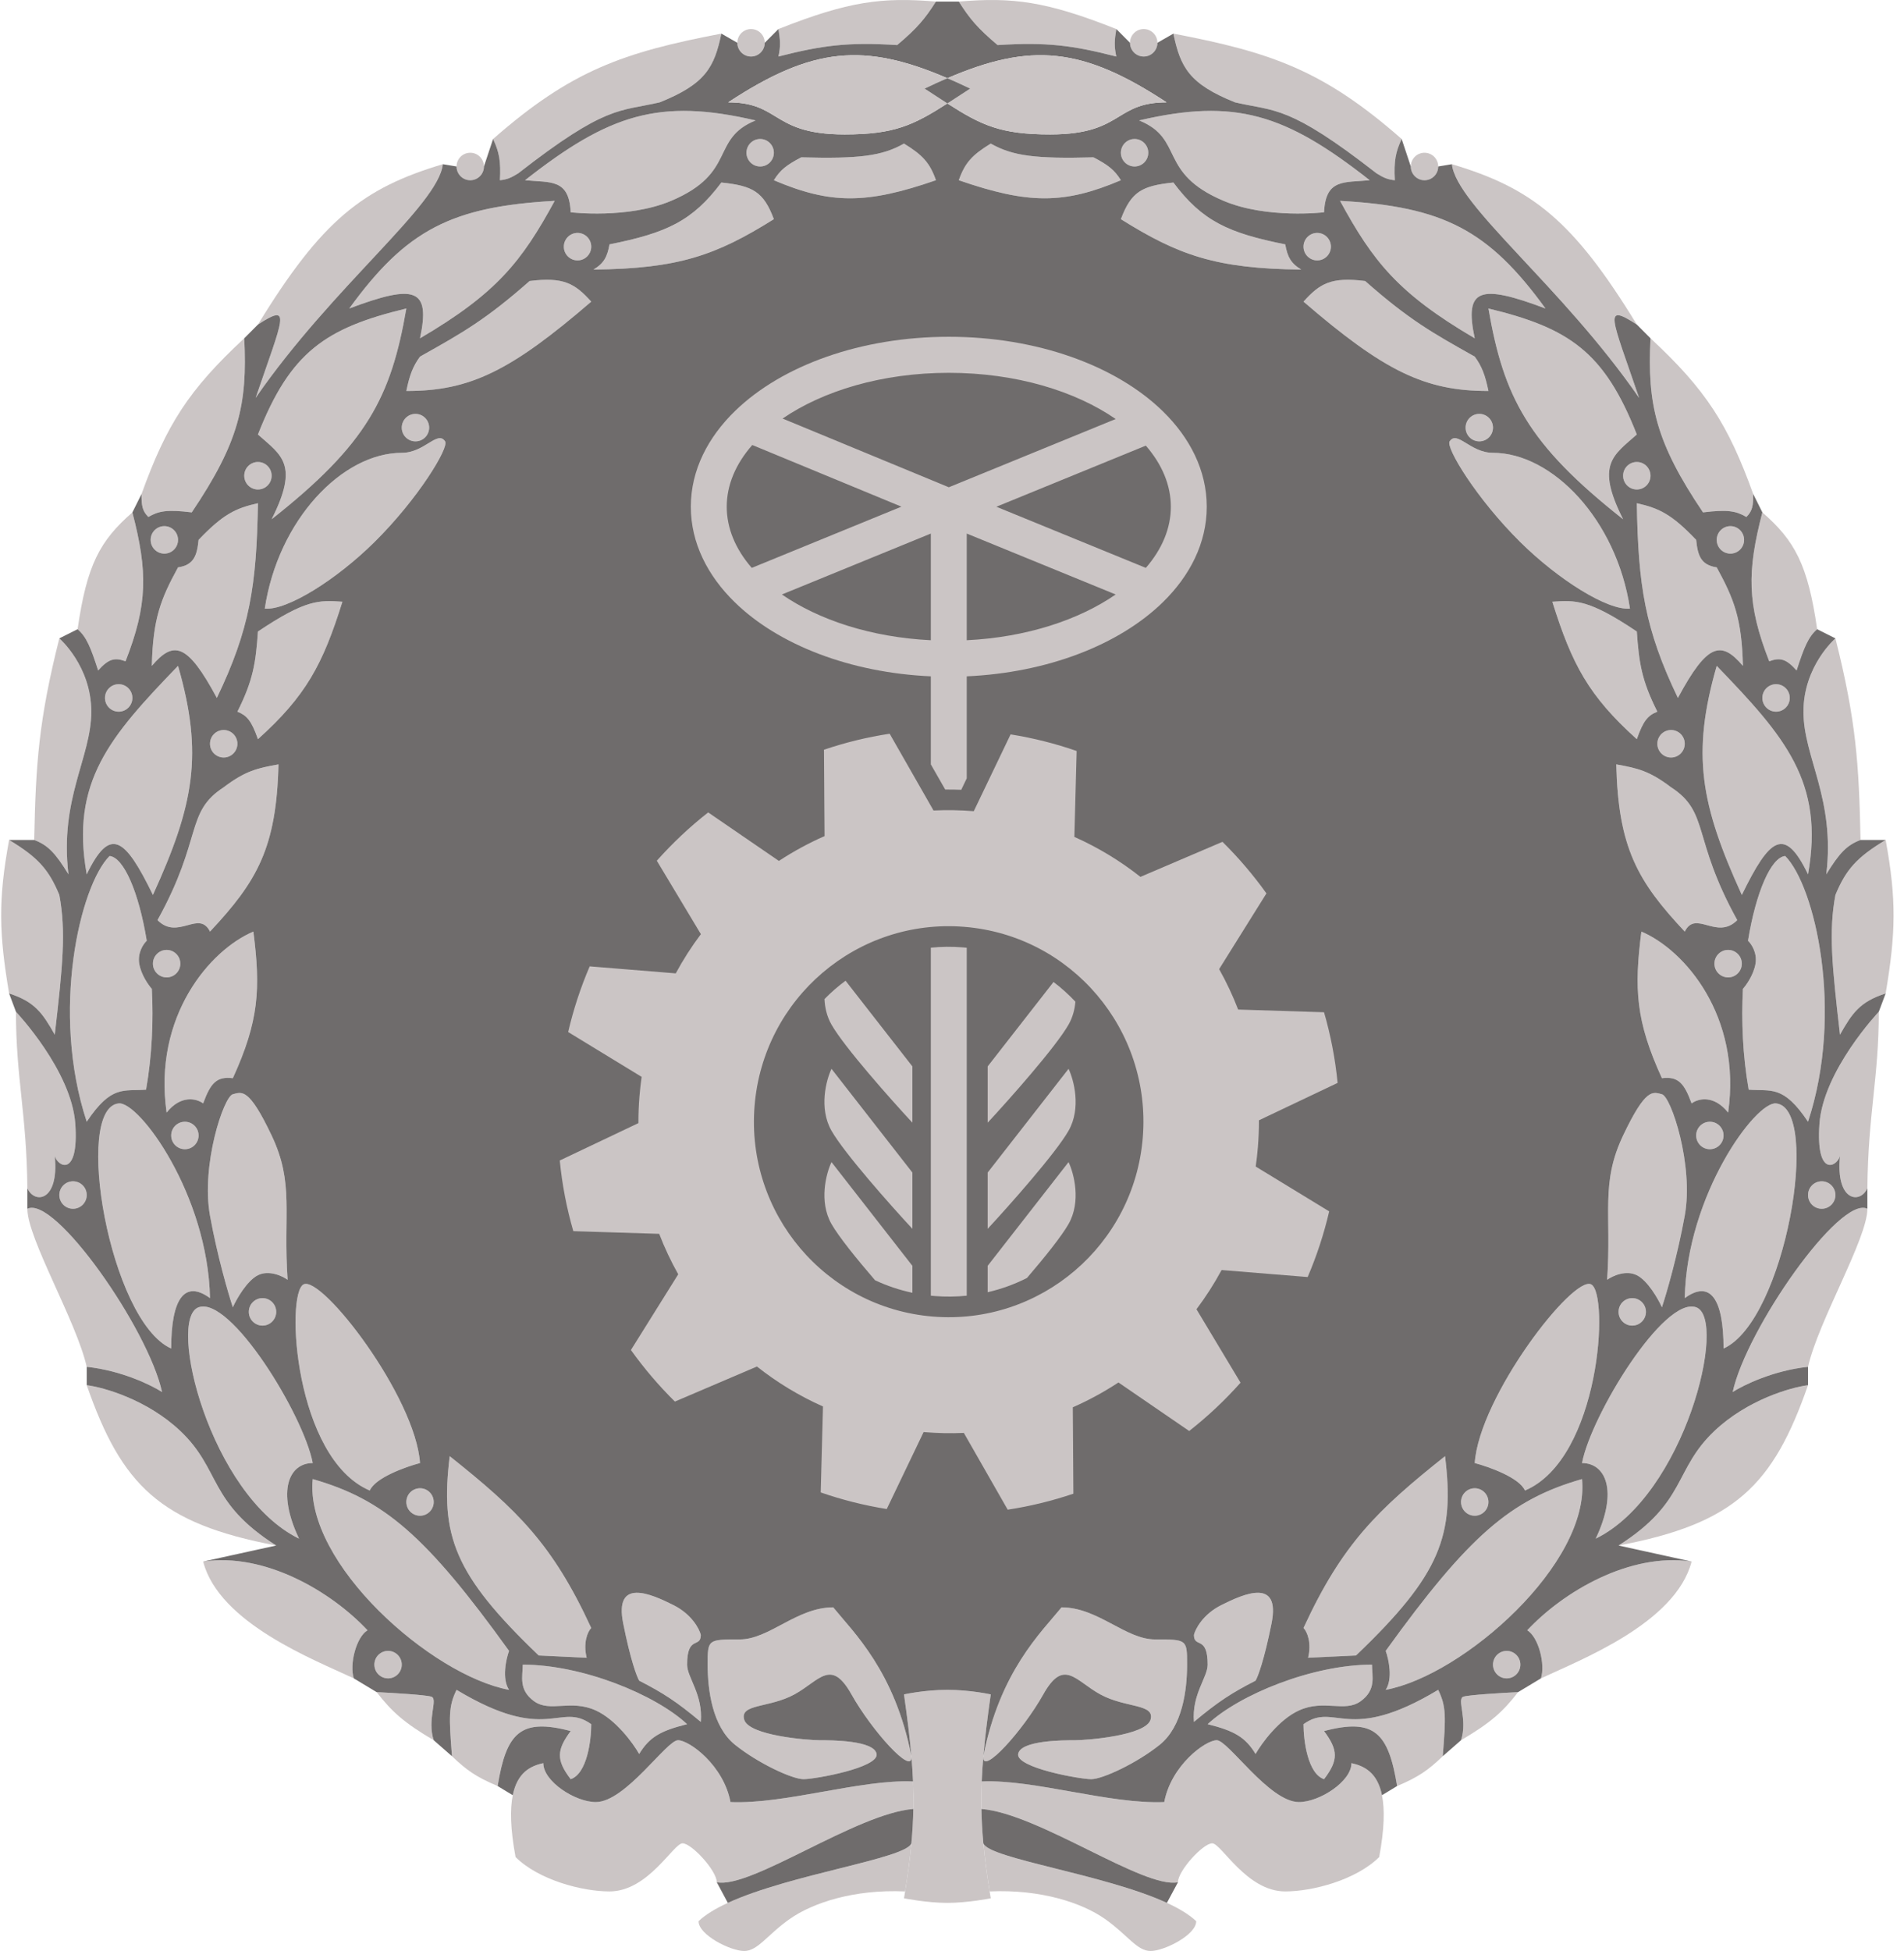 <svg width="164" height="168" viewBox="0 0 164 168" fill="none" xmlns="http://www.w3.org/2000/svg">
<path d="M77.962 162.871C73.539 162.674 69.999 163.858 68.033 165.238C66.067 166.619 65.28 168 64.1 168C62.92 168 60.168 166.619 60.168 165.436C60.772 164.861 61.648 164.338 62.692 163.858C68.101 161.374 78.049 160.051 78.502 158.729C78.384 160.007 78.205 161.36 77.962 162.871Z" fill="#CBC5C5"/>
<path d="M78.502 151.228C78.503 151.242 78.504 151.255 78.506 151.269C78.623 152.937 75.098 149.038 73.342 145.907C71.572 142.751 70.589 144.724 68.426 145.907C66.263 147.091 63.707 146.696 64.1 148.077C64.493 149.458 69.606 149.852 70.589 149.852C71.572 149.852 75.308 149.852 75.505 151.036C75.702 152.219 70.196 153.206 69.213 153.206C68.23 153.206 65.28 151.825 63.314 150.247C61.347 148.669 60.954 145.513 60.954 143.343C60.954 141.173 60.954 141.173 63.707 141.173C66.263 141.173 68.623 138.411 71.769 138.411C73.539 140.581 77.078 143.935 78.502 151.228Z" fill="#CBC5C5"/>
<path d="M59.184 143.343C59.184 140.778 60.364 141.962 60.364 140.778C60.233 140.252 59.578 139.003 58.005 138.214C56.038 137.228 52.892 135.847 53.679 139.792C54.308 142.948 54.858 144.395 55.055 144.724C57.102 145.773 58.261 146.515 60.364 148.274C60.561 145.907 59.184 144.447 59.184 143.343Z" fill="#CBC5C5"/>
<path d="M59.184 148.471C56.432 145.907 50.139 143.343 45.027 143.343C45.027 144.329 44.634 145.513 46.01 146.499C47.386 147.485 49.156 146.302 51.319 147.288C53.05 148.077 54.531 150.115 55.055 151.036C55.932 149.599 56.864 149.046 59.184 148.471Z" fill="#CBC5C5"/>
<path d="M49.156 153.206C50.572 152.732 50.926 149.852 50.926 148.471C48.173 146.499 47.19 150.247 39.325 145.513C38.631 146.941 38.663 147.809 38.931 151.228C40.19 152.43 41.008 153.014 42.864 153.797C43.61 149.23 44.81 147.912 49.156 149.063C47.937 150.705 47.903 151.564 49.156 153.206Z" fill="#CBC5C5"/>
<path d="M61.741 162.082C61.741 161.096 59.578 158.729 58.791 158.729C58.005 158.729 55.842 162.871 52.499 162.871C50.135 162.871 46.395 161.885 44.407 159.912C43.952 157.465 43.927 155.77 44.167 154.587C44.565 152.624 45.692 152.071 46.797 151.825C46.797 153.403 49.549 155.178 51.319 155.178C53.875 155.178 57.415 149.852 58.398 149.852C59.381 149.852 62.331 152.022 62.92 155.178C67.64 155.376 74.129 153.206 78.643 153.403C78.675 154.203 78.685 154.985 78.67 155.77C73.735 156.165 64.69 162.674 61.741 162.082Z" fill="#CBC5C5"/>
<path d="M50.533 142.751C50.218 141.489 50.598 140.515 50.926 140.187C47.585 132.94 44.56 130.03 38.735 125.392C37.901 132.222 39.082 135.552 46.403 142.554L50.533 142.751Z" fill="#CBC5C5"/>
<path d="M32.246 143.343C32.246 143.996 32.774 144.526 33.425 144.526C34.077 144.526 34.605 143.996 34.605 143.343C34.605 142.689 34.077 142.159 33.425 142.159C32.774 142.159 32.246 142.689 32.246 143.343Z" fill="#CBC5C5"/>
<path d="M34.999 129.337C34.999 129.991 35.527 130.521 36.178 130.521C36.83 130.521 37.358 129.991 37.358 129.337C37.358 128.684 36.83 128.154 36.178 128.154C35.527 128.154 34.999 128.684 34.999 129.337Z" fill="#CBC5C5"/>
<path d="M21.431 112.965C21.431 113.619 21.959 114.149 22.611 114.149C23.262 114.149 23.791 113.619 23.791 112.965C23.791 112.311 23.262 111.782 22.611 111.782C21.959 111.782 21.431 112.311 21.431 112.965Z" fill="#CBC5C5"/>
<path d="M5.11 102.905C5.11 103.559 5.639 104.088 6.29 104.088C6.942 104.088 7.47 103.559 7.47 102.905C7.47 102.251 6.942 101.721 6.29 101.721C5.639 101.721 5.11 102.251 5.11 102.905Z" fill="#CBC5C5"/>
<path d="M14.745 97.776C14.745 98.43 15.274 98.96 15.925 98.96C16.577 98.96 17.105 98.43 17.105 97.776C17.105 97.123 16.577 96.593 15.925 96.593C15.274 96.593 14.745 97.123 14.745 97.776Z" fill="#CBC5C5"/>
<path d="M13.172 82.982C13.172 83.635 13.701 84.165 14.352 84.165C15.004 84.165 15.532 83.635 15.532 82.982C15.532 82.328 15.004 81.798 14.352 81.798C13.701 81.798 13.172 82.328 13.172 82.982Z" fill="#CBC5C5"/>
<path d="M9.043 60.1C9.043 60.754 9.571 61.283 10.223 61.283C10.874 61.283 11.403 60.754 11.403 60.1C11.403 59.446 10.874 58.916 10.223 58.916C9.571 58.916 9.043 59.446 9.043 60.1Z" fill="#CBC5C5"/>
<path d="M18.088 64.045C18.088 64.699 18.616 65.229 19.268 65.229C19.919 65.229 20.448 64.699 20.448 64.045C20.448 63.391 19.919 62.862 19.268 62.862C18.616 62.862 18.088 63.391 18.088 64.045Z" fill="#CBC5C5"/>
<path d="M12.976 46.489C12.976 47.143 13.504 47.673 14.155 47.673C14.807 47.673 15.335 47.143 15.335 46.489C15.335 45.836 14.807 45.306 14.155 45.306C13.504 45.306 12.976 45.836 12.976 46.489Z" fill="#CBC5C5"/>
<path d="M21.038 40.966C21.038 41.62 21.566 42.15 22.218 42.15C22.869 42.15 23.397 41.62 23.397 40.966C23.397 40.312 22.869 39.782 22.218 39.782C21.566 39.782 21.038 40.312 21.038 40.966Z" fill="#CBC5C5"/>
<path d="M34.605 36.824C34.605 37.477 35.133 38.007 35.785 38.007C36.437 38.007 36.965 37.477 36.965 36.824C36.965 36.17 36.437 35.64 35.785 35.64C35.133 35.64 34.605 36.17 34.605 36.824Z" fill="#CBC5C5"/>
<path d="M48.566 21.24C48.566 21.894 49.094 22.424 49.746 22.424C50.398 22.424 50.926 21.894 50.926 21.24C50.926 20.587 50.398 20.057 49.746 20.057C49.094 20.057 48.566 20.587 48.566 21.24Z" fill="#CBC5C5"/>
<path d="M39.325 14.336C39.325 14.99 39.853 15.52 40.504 15.52C41.156 15.52 41.684 14.99 41.684 14.336C41.684 13.682 41.156 13.153 40.504 13.153C39.853 13.153 39.325 13.682 39.325 14.336Z" fill="#CBC5C5"/>
<path d="M64.297 13.153C64.297 13.806 64.825 14.336 65.477 14.336C66.128 14.336 66.656 13.806 66.656 13.153C66.656 12.499 66.128 11.969 65.477 11.969C64.825 11.969 64.297 12.499 64.297 13.153Z" fill="#CBC5C5"/>
<path d="M63.51 3.684C63.51 4.338 64.039 4.868 64.69 4.868C65.342 4.868 65.87 4.338 65.87 3.684C65.87 3.031 65.342 2.501 64.69 2.501C64.039 2.501 63.51 3.031 63.51 3.684Z" fill="#CBC5C5"/>
<path d="M43.847 142.159C43.585 142.883 43.218 144.566 43.847 145.513C37.158 144.273 26.221 134.609 26.937 127.365C33.041 129.111 36.68 132.207 43.847 142.159Z" fill="#CBC5C5"/>
<path d="M36.178 125.984C35.785 120.264 27.723 109.809 26.15 110.598C24.577 111.387 25.364 125.59 31.852 128.351C32.324 127.247 34.933 126.313 36.178 125.984Z" fill="#CBC5C5"/>
<path d="M31.656 140.384C28.51 137.031 22.807 133.677 17.498 134.466C18.875 139.792 27.133 142.948 30.476 144.526C30.083 143.343 30.673 140.976 31.656 140.384Z" fill="#CBC5C5"/>
<path d="M37.358 149.852C36.768 148.077 37.751 146.302 37.161 146.104C36.69 145.947 33.819 145.776 32.442 145.71C33.78 147.434 34.823 148.353 37.358 149.852Z" fill="#CBC5C5"/>
<path d="M26.937 125.984C26.15 121.842 19.858 111.584 17.105 112.571C14.352 113.557 18.088 128.746 25.757 132.494C23.791 128.351 24.921 125.984 26.937 125.984Z" fill="#CBC5C5"/>
<path d="M24.774 110.203C24.38 104.483 25.364 101.919 23.397 97.776C21.431 93.634 20.841 94.028 20.055 94.226C19.268 94.423 17.302 100.341 18.088 104.68C18.717 108.152 19.661 111.387 20.055 112.571C20.382 111.847 21.274 110.282 22.218 109.809C23.161 109.336 24.315 109.875 24.774 110.203Z" fill="#CBC5C5"/>
<path d="M18.088 111.782C17.912 102.905 11.993 94.837 10.223 95.015C6.29 95.409 9.436 113.754 14.745 116.121C14.745 111.782 15.925 110.203 18.088 111.782Z" fill="#CBC5C5"/>
<path d="M23.791 133.085C17.892 129.337 19.071 126.576 15.532 123.222C12.7 120.54 8.978 119.475 7.47 119.277C10.475 127.891 13.764 131.19 23.791 133.085Z" fill="#CBC5C5"/>
<path d="M13.959 119.869C12.779 114.442 4.717 102.905 2.358 104.088C2.358 106.653 6.579 113.754 7.47 117.699C10.459 118.015 13.041 119.277 13.959 119.869Z" fill="#CBC5C5"/>
<path d="M21.824 80.22C18.088 81.798 13.172 87.519 14.352 95.804C15.611 94.226 16.974 94.62 17.498 95.015C18.141 93.26 18.656 92.672 20.055 92.845C22.318 87.896 22.451 85.135 21.824 80.22Z" fill="#CBC5C5"/>
<path d="M9.436 73.711C6.88 76.275 4.347 87.129 7.47 96.593C9.614 93.39 10.65 93.985 12.582 93.831C13.099 90.881 13.221 87.892 13.078 85.152C12.782 84.823 12.15 83.929 11.993 82.982C11.835 82.035 12.358 81.272 12.64 81.009C11.95 76.786 10.646 73.823 9.436 73.711Z" fill="#CBC5C5"/>
<path d="M1.374 87.124C1.374 92.845 2.296 95.882 2.358 102.313C2.947 103.694 5.11 103.497 4.717 99.552C4.998 100.492 6.802 101.396 6.487 96.79C6.172 92.184 1.374 87.124 1.374 87.124Z" fill="#CBC5C5"/>
<path d="M23.987 65.82C23.813 73.016 22.146 75.892 18.088 80.22C17.133 78.31 15.335 81.009 13.566 79.234C17.498 72.133 15.925 69.963 19.268 67.793C21.14 66.373 22.164 66.148 23.987 65.82Z" fill="#CBC5C5"/>
<path d="M15.335 57.338C9.436 63.453 6.056 67.343 7.47 75.289C9.49 71.104 10.768 72.134 13.172 77.064C16.724 69.273 17.526 64.948 15.335 57.338Z" fill="#CBC5C5"/>
<path d="M4.717 89.097C5.404 83.149 5.7 80.22 5.11 77.064C4.199 74.873 3.275 73.827 0.784 72.33C-0.165 77.495 -0.087 80.381 0.784 85.546C3.005 86.263 3.663 87.236 4.717 89.097Z" fill="#CBC5C5"/>
<path d="M5.897 75.289C5.11 68.779 7.863 65.229 7.863 61.283C7.863 57.338 5.11 54.971 5.11 54.971C3.333 62.022 3.081 65.756 2.947 72.33C4.127 72.774 4.778 73.462 5.897 75.289Z" fill="#CBC5C5"/>
<path d="M29.493 51.815C27.8 57.227 26.358 59.924 22.218 63.651C21.651 62.029 21.25 61.605 20.448 61.283C21.813 58.575 22.028 57.064 22.218 54.38C26.357 51.604 27.484 51.678 29.493 51.815Z" fill="#CBC5C5"/>
<path d="M18.678 60.1C16.118 55.328 14.937 55.163 13.078 57.338C13.173 53.266 13.845 51.582 15.335 48.856C16.721 48.654 16.971 47.802 17.105 46.489C19.232 44.256 20.326 43.757 22.218 43.333C22.099 50.416 21.525 54.174 18.678 60.1Z" fill="#CBC5C5"/>
<path d="M11.403 44.122C8.613 46.56 7.485 48.612 6.683 54.182C7.44 54.83 7.814 55.745 8.453 57.733C9.35 56.736 9.868 56.594 10.813 56.944C12.73 52.038 12.732 49.232 11.403 44.122Z" fill="#CBC5C5"/>
<path d="M22.807 52.407C23.957 44.756 29.493 38.993 34.605 38.993C36.572 38.993 37.686 37.021 38.341 38.007C38.693 38.536 36.024 42.95 32.246 46.686C28.979 49.916 24.722 52.59 22.807 52.407Z" fill="#CBC5C5"/>
<path d="M34.999 26.566C28.043 28.241 25.008 30.306 22.218 37.415C24.254 39.225 25.785 39.985 23.397 44.714C31.605 38.242 33.684 34.195 34.999 26.566Z" fill="#CBC5C5"/>
<path d="M21.038 29.131C16.241 33.587 14.351 36.557 12.189 42.544C12.187 43.509 12.247 43.998 12.779 44.517C13.668 43.999 14.403 43.86 16.515 44.122C20.591 38.076 21.321 34.815 21.038 29.131Z" fill="#CBC5C5"/>
<path d="M47.78 17.295C38.894 17.788 35.001 19.79 30.083 26.566C35.752 24.431 37.098 24.823 36.178 29.131C42.778 25.259 44.932 22.524 47.78 17.295Z" fill="#CBC5C5"/>
<path d="M38.145 14.139C37.751 17.689 28.706 24.593 22.021 34.259C24.38 27.355 25.181 26.02 22.218 27.947C27.714 18.958 31.253 16.194 38.145 14.139Z" fill="#CBC5C5"/>
<path d="M50.926 25.974C49.523 24.422 48.568 23.828 45.617 24.199C41.852 27.521 39.816 28.665 36.342 30.616L36.178 30.709C35.562 31.543 35.28 32.308 34.999 33.667C40.476 33.679 43.99 31.948 50.926 25.974Z" fill="#CBC5C5"/>
<path d="M57.808 17.295C54.072 18.873 49.156 18.281 49.156 18.281C49.022 15.362 47.415 15.737 45.224 15.52C52.477 9.82 56.791 8.437 65.083 10.371C61.151 11.969 63.51 14.886 57.808 17.295Z" fill="#CBC5C5"/>
<path d="M51.123 23.213C58.457 23.14 61.692 21.98 66.656 18.873C65.772 16.517 64.858 15.999 62.134 15.717C59.642 19.047 57.381 20.068 52.499 21.043C52.309 22.091 52.042 22.656 51.123 23.213Z" fill="#CBC5C5"/>
<path d="M62.134 2.895C61.533 5.762 60.802 7.222 56.825 8.813C53.328 9.623 52.217 9.017 44.634 14.928C43.999 15.327 43.654 15.459 43.06 15.52C43.149 13.868 42.997 13.09 42.471 11.969C49.199 6.063 53.679 4.511 62.134 2.895Z" fill="#CBC5C5"/>
<path d="M80.617 15.52C80.091 14.021 79.469 13.346 77.865 12.364C75.957 13.445 73.986 13.678 69.016 13.547C67.753 14.207 67.208 14.629 66.656 15.52C71.551 17.598 74.63 17.591 80.617 15.52Z" fill="#CBC5C5"/>
<path d="M80.617 0.134C79.684 1.607 79 2.43 77.275 3.881C73.042 3.612 70.83 3.903 67.05 4.868C67.254 3.945 67.202 3.424 67.05 2.501C73.144 0.082 76.02 -0.247 80.617 0.134Z" fill="#CBC5C5"/>
<path d="M85.241 162.871C89.665 162.674 93.204 163.858 95.17 165.238C97.137 166.619 97.923 168 99.103 168C100.283 168 103.036 166.619 103.036 165.436C102.431 164.861 101.556 164.338 100.511 163.858C95.103 161.374 85.154 160.051 84.701 158.729C84.819 160.007 84.998 161.36 85.241 162.871Z" fill="#CBC5C5"/>
<path d="M84.701 151.228C84.7 151.242 84.699 151.255 84.698 151.269C84.58 152.937 88.105 149.038 89.861 145.907C91.631 142.751 92.614 144.724 94.777 145.907C96.94 147.091 99.496 146.696 99.103 148.077C98.71 149.458 93.597 149.852 92.614 149.852C91.631 149.852 87.895 149.852 87.698 151.036C87.502 152.219 93.007 153.206 93.99 153.206C94.974 153.206 97.923 151.825 99.889 150.247C101.856 148.669 102.249 145.513 102.249 143.343C102.249 141.173 102.249 141.173 99.496 141.173C96.94 141.173 94.58 138.411 91.434 138.411C89.665 140.581 86.125 143.935 84.701 151.228Z" fill="#CBC5C5"/>
<path d="M104.019 143.343C104.019 140.778 102.839 141.962 102.839 140.778C102.97 140.252 103.625 139.003 105.199 138.214C107.165 137.228 110.311 135.847 109.524 139.792C108.895 142.948 108.345 144.395 108.148 144.724C106.101 145.773 104.942 146.515 102.839 148.274C102.642 145.907 104.019 144.447 104.019 143.343Z" fill="#CBC5C5"/>
<path d="M104.019 148.471C106.772 145.907 113.064 143.343 118.176 143.343C118.176 144.329 118.57 145.513 117.193 146.499C115.817 147.485 114.047 146.302 111.884 147.288C110.154 148.077 108.672 150.115 108.148 151.036C107.271 149.599 106.339 149.046 104.019 148.471Z" fill="#CBC5C5"/>
<path d="M114.047 153.206C112.631 152.732 112.277 149.852 112.277 148.471C115.03 146.499 116.013 150.247 123.879 145.513C124.572 146.941 124.54 147.809 124.272 151.228C123.013 152.43 122.195 153.014 120.339 153.797C119.593 149.23 118.393 147.912 114.047 149.063C115.266 150.705 115.3 151.564 114.047 153.206Z" fill="#CBC5C5"/>
<path d="M101.462 162.082C101.462 161.096 103.625 158.729 104.412 158.729C105.199 158.729 107.361 162.871 110.704 162.871C113.068 162.871 116.808 161.885 118.796 159.912C119.251 157.465 119.276 155.77 119.036 154.587C118.638 152.624 117.511 152.071 116.407 151.825C116.407 153.403 113.654 155.178 111.884 155.178C109.328 155.178 105.788 149.852 104.805 149.852C103.822 149.852 100.873 152.022 100.283 155.178C95.564 155.376 89.075 153.206 84.561 153.403C84.528 154.203 84.518 154.985 84.533 155.77C89.468 156.165 98.513 162.674 101.462 162.082Z" fill="#CBC5C5"/>
<path d="M112.671 142.751C112.985 141.489 112.605 140.515 112.277 140.187C115.618 132.94 118.643 130.03 124.469 125.392C125.302 132.222 124.121 135.552 116.8 142.554L112.671 142.751Z" fill="#CBC5C5"/>
<path d="M130.957 143.343C130.957 143.996 130.429 144.526 129.778 144.526C129.126 144.526 128.598 143.996 128.598 143.343C128.598 142.689 129.126 142.159 129.778 142.159C130.429 142.159 130.957 142.689 130.957 143.343Z" fill="#CBC5C5"/>
<path d="M128.205 129.337C128.205 129.991 127.676 130.521 127.025 130.521C126.373 130.521 125.845 129.991 125.845 129.337C125.845 128.684 126.373 128.154 127.025 128.154C127.676 128.154 128.205 128.684 128.205 129.337Z" fill="#CBC5C5"/>
<path d="M141.772 112.965C141.772 113.619 141.244 114.149 140.592 114.149C139.941 114.149 139.413 113.619 139.413 112.965C139.413 112.311 139.941 111.782 140.592 111.782C141.244 111.782 141.772 112.311 141.772 112.965Z" fill="#CBC5C5"/>
<path d="M158.093 102.905C158.093 103.559 157.565 104.088 156.913 104.088C156.261 104.088 155.733 103.559 155.733 102.905C155.733 102.251 156.261 101.721 156.913 101.721C157.565 101.721 158.093 102.251 158.093 102.905Z" fill="#CBC5C5"/>
<path d="M148.458 97.776C148.458 98.43 147.93 98.96 147.278 98.96C146.626 98.96 146.098 98.43 146.098 97.776C146.098 97.123 146.626 96.593 147.278 96.593C147.93 96.593 148.458 97.123 148.458 97.776Z" fill="#CBC5C5"/>
<path d="M150.031 82.982C150.031 83.635 149.503 84.165 148.851 84.165C148.199 84.165 147.671 83.635 147.671 82.982C147.671 82.328 148.199 81.798 148.851 81.798C149.503 81.798 150.031 82.328 150.031 82.982Z" fill="#CBC5C5"/>
<path d="M154.16 60.1C154.16 60.754 153.632 61.283 152.98 61.283C152.329 61.283 151.8 60.754 151.8 60.1C151.8 59.446 152.329 58.916 152.98 58.916C153.632 58.916 154.16 59.446 154.16 60.1Z" fill="#CBC5C5"/>
<path d="M145.115 64.045C145.115 64.699 144.587 65.229 143.935 65.229C143.284 65.229 142.755 64.699 142.755 64.045C142.755 63.391 143.284 62.862 143.935 62.862C144.587 62.862 145.115 63.391 145.115 64.045Z" fill="#CBC5C5"/>
<path d="M150.227 46.489C150.227 47.143 149.699 47.673 149.048 47.673C148.396 47.673 147.868 47.143 147.868 46.489C147.868 45.836 148.396 45.306 149.048 45.306C149.699 45.306 150.227 45.836 150.227 46.489Z" fill="#CBC5C5"/>
<path d="M142.165 40.966C142.165 41.62 141.637 42.15 140.986 42.15C140.334 42.15 139.806 41.62 139.806 40.966C139.806 40.312 140.334 39.782 140.986 39.782C141.637 39.782 142.165 40.312 142.165 40.966Z" fill="#CBC5C5"/>
<path d="M128.598 36.824C128.598 37.477 128.07 38.007 127.418 38.007C126.766 38.007 126.238 37.477 126.238 36.824C126.238 36.17 126.766 35.64 127.418 35.64C128.07 35.64 128.598 36.17 128.598 36.824Z" fill="#CBC5C5"/>
<path d="M114.637 21.24C114.637 21.894 114.109 22.424 113.457 22.424C112.806 22.424 112.277 21.894 112.277 21.24C112.277 20.587 112.806 20.057 113.457 20.057C114.109 20.057 114.637 20.587 114.637 21.24Z" fill="#CBC5C5"/>
<path d="M123.879 14.336C123.879 14.99 123.35 15.52 122.699 15.52C122.047 15.52 121.519 14.99 121.519 14.336C121.519 13.682 122.047 13.153 122.699 13.153C123.35 13.153 123.879 13.682 123.879 14.336Z" fill="#CBC5C5"/>
<path d="M98.906 13.153C98.906 13.806 98.378 14.336 97.727 14.336C97.075 14.336 96.547 13.806 96.547 13.153C96.547 12.499 97.075 11.969 97.727 11.969C98.378 11.969 98.906 12.499 98.906 13.153Z" fill="#CBC5C5"/>
<path d="M99.693 3.684C99.693 4.338 99.165 4.868 98.513 4.868C97.861 4.868 97.333 4.338 97.333 3.684C97.333 3.031 97.861 2.501 98.513 2.501C99.165 2.501 99.693 3.031 99.693 3.684Z" fill="#CBC5C5"/>
<path d="M119.356 142.159C119.618 142.883 119.985 144.566 119.356 145.513C126.045 144.273 136.982 134.609 136.266 127.365C130.162 129.111 126.523 132.207 119.356 142.159Z" fill="#CBC5C5"/>
<path d="M127.025 125.984C127.418 120.264 135.48 109.809 137.053 110.598C138.626 111.387 137.84 125.59 131.351 128.351C130.879 127.247 128.27 126.313 127.025 125.984Z" fill="#CBC5C5"/>
<path d="M131.547 140.384C134.693 137.031 140.396 133.677 145.705 134.466C144.328 139.792 136.07 142.948 132.727 144.526C133.12 143.343 132.53 140.976 131.547 140.384Z" fill="#CBC5C5"/>
<path d="M125.845 149.852C126.435 148.077 125.452 146.302 126.042 146.104C126.513 145.947 129.384 145.776 130.761 145.71C129.423 147.434 128.38 148.353 125.845 149.852Z" fill="#CBC5C5"/>
<path d="M136.266 125.984C137.053 121.842 143.345 111.584 146.098 112.571C148.851 113.557 145.115 128.746 137.446 132.494C139.413 128.351 138.282 125.984 136.266 125.984Z" fill="#CBC5C5"/>
<path d="M138.429 110.203C138.823 104.483 137.84 101.919 139.806 97.776C141.772 93.634 142.362 94.028 143.149 94.226C143.935 94.423 145.901 100.341 145.115 104.68C144.486 108.152 143.542 111.387 143.149 112.571C142.821 111.847 141.93 110.282 140.986 109.809C140.042 109.336 138.888 109.875 138.429 110.203Z" fill="#CBC5C5"/>
<path d="M145.115 111.782C145.291 102.905 151.211 94.837 152.98 95.015C156.913 95.409 153.767 113.754 148.458 116.121C148.458 111.782 147.278 110.203 145.115 111.782Z" fill="#CBC5C5"/>
<path d="M139.413 133.085C145.312 129.337 144.132 126.576 147.671 123.222C150.503 120.54 154.226 119.475 155.733 119.277C152.729 127.891 149.439 131.19 139.413 133.085Z" fill="#CBC5C5"/>
<path d="M149.244 119.869C150.424 114.442 158.486 102.905 160.846 104.088C160.846 106.653 156.624 113.754 155.733 117.699C152.744 118.015 150.162 119.277 149.244 119.869Z" fill="#CBC5C5"/>
<path d="M141.379 80.22C145.115 81.798 150.031 87.519 148.851 95.804C147.593 94.226 146.229 94.62 145.705 95.015C145.062 93.26 144.547 92.672 143.149 92.845C140.885 87.896 140.752 85.135 141.379 80.22Z" fill="#CBC5C5"/>
<path d="M153.767 73.711C156.323 76.275 158.856 87.129 155.733 96.593C153.589 93.39 152.553 93.985 150.621 93.831C150.104 90.881 149.982 87.892 150.125 85.152C150.421 84.823 151.053 83.929 151.211 82.982C151.368 82.035 150.845 81.272 150.563 81.009C151.253 76.786 152.557 73.823 153.767 73.711Z" fill="#CBC5C5"/>
<path d="M161.829 87.124C161.829 92.845 160.907 95.882 160.846 102.313C160.256 103.694 158.093 103.497 158.486 99.552C158.205 100.492 156.401 101.396 156.716 96.79C157.032 92.184 161.829 87.124 161.829 87.124Z" fill="#CBC5C5"/>
<path d="M139.216 65.82C139.39 73.016 141.057 75.892 145.115 80.22C146.07 78.31 147.868 81.009 149.638 79.234C145.705 72.133 147.278 69.963 143.935 67.793C142.063 66.373 141.039 66.148 139.216 65.82Z" fill="#CBC5C5"/>
<path d="M147.868 57.338C153.767 63.453 157.147 67.343 155.733 75.289C153.713 71.104 152.435 72.134 150.031 77.064C146.479 69.273 145.677 64.948 147.868 57.338Z" fill="#CBC5C5"/>
<path d="M158.486 89.097C157.8 83.149 157.503 80.22 158.093 77.064C159.004 74.873 159.929 73.827 162.419 72.33C163.368 77.495 163.29 80.381 162.419 85.546C160.198 86.263 159.54 87.236 158.486 89.097Z" fill="#CBC5C5"/>
<path d="M157.306 75.289C158.093 68.779 155.34 65.229 155.34 61.283C155.34 57.338 158.093 54.971 158.093 54.971C159.87 62.022 160.122 65.756 160.256 72.33C159.076 72.774 158.425 73.462 157.306 75.289Z" fill="#CBC5C5"/>
<path d="M133.71 51.815C135.403 57.227 136.845 59.924 140.986 63.651C141.553 62.029 141.953 61.605 142.755 61.283C141.39 58.575 141.176 57.064 140.986 54.38C136.846 51.604 135.719 51.678 133.71 51.815Z" fill="#CBC5C5"/>
<path d="M144.525 60.1C147.085 55.328 148.266 55.163 150.125 57.338C150.03 53.266 149.358 51.582 147.868 48.856C146.482 48.654 146.232 47.802 146.098 46.489C143.971 44.256 142.877 43.757 140.986 43.333C141.104 50.416 141.678 54.174 144.525 60.1Z" fill="#CBC5C5"/>
<path d="M151.8 44.122C154.59 46.56 155.718 48.612 156.52 54.182C155.763 54.83 155.389 55.745 154.75 57.733C153.853 56.736 153.335 56.594 152.39 56.944C150.473 52.038 150.471 49.232 151.8 44.122Z" fill="#CBC5C5"/>
<path d="M140.396 52.407C139.246 44.756 133.71 38.993 128.598 38.993C126.631 38.993 125.517 37.021 124.862 38.007C124.51 38.536 127.179 42.95 130.957 46.686C134.224 49.916 138.481 52.59 140.396 52.407Z" fill="#CBC5C5"/>
<path d="M128.205 26.566C135.161 28.241 138.195 30.306 140.986 37.415C138.949 39.225 137.418 39.985 139.806 44.714C131.598 38.242 129.519 34.195 128.205 26.566Z" fill="#CBC5C5"/>
<path d="M142.165 29.131C146.962 33.587 148.852 36.557 151.014 42.544C151.016 43.509 150.956 43.998 150.424 44.517C149.535 43.999 148.8 43.86 146.688 44.122C142.612 38.076 141.882 34.815 142.165 29.131Z" fill="#CBC5C5"/>
<path d="M115.423 17.295C124.31 17.788 128.202 19.79 133.12 26.566C127.452 24.431 126.105 24.823 127.025 29.131C120.425 25.259 118.271 22.524 115.423 17.295Z" fill="#CBC5C5"/>
<path d="M125.058 14.139C125.452 17.689 134.497 24.593 141.182 34.259C138.823 27.355 138.022 26.02 140.986 27.947C135.489 18.958 131.95 16.194 125.058 14.139Z" fill="#CBC5C5"/>
<path d="M112.277 25.974C113.68 24.422 114.635 23.828 117.586 24.199C121.351 27.521 123.387 28.665 126.861 30.616L127.025 30.709C127.642 31.543 127.923 32.308 128.205 33.667C122.727 33.679 119.213 31.948 112.277 25.974Z" fill="#CBC5C5"/>
<path d="M105.395 17.295C109.131 18.873 114.047 18.281 114.047 18.281C114.181 15.362 115.788 15.737 117.98 15.52C110.727 9.82 106.412 8.437 98.12 10.371C102.052 11.969 99.693 14.886 105.395 17.295Z" fill="#CBC5C5"/>
<path d="M112.081 23.213C104.746 23.14 101.511 21.98 96.547 18.873C97.431 16.517 98.345 15.999 101.069 15.717C103.562 19.047 105.822 20.068 110.704 21.043C110.894 22.091 111.161 22.656 112.081 23.213Z" fill="#CBC5C5"/>
<path d="M101.069 2.895C101.67 5.762 102.401 7.222 106.378 8.813C109.875 9.623 110.986 9.017 118.57 14.928C119.205 15.327 119.549 15.459 120.143 15.52C120.054 13.868 120.206 13.09 120.732 11.969C114.004 6.063 109.524 4.511 101.069 2.895Z" fill="#CBC5C5"/>
<path d="M82.586 15.52C83.112 14.021 83.734 13.346 85.339 12.364C87.246 13.445 89.217 13.678 94.187 13.547C95.45 14.207 95.995 14.629 96.547 15.52C91.652 17.598 88.573 17.591 82.586 15.52Z" fill="#CBC5C5"/>
<path d="M82.586 0.134C83.519 1.607 84.203 2.43 85.928 3.881C90.161 3.612 92.373 3.903 96.153 4.868C95.949 3.945 96.001 3.424 96.153 2.501C90.06 0.082 87.183 -0.247 82.586 0.134Z" fill="#CBC5C5"/>
<path d="M77.865 163.463C77.865 163.463 79.832 163.858 81.602 163.858C83.371 163.858 85.339 163.463 85.339 163.463C85.305 163.263 85.273 163.066 85.241 162.871C84.998 161.36 84.819 160.007 84.701 158.729C84.607 157.709 84.552 156.737 84.533 155.77C84.518 154.985 84.528 154.203 84.561 153.403C84.589 152.711 84.635 152.004 84.698 151.269L84.701 151.228C84.838 149.64 85.052 147.915 85.339 145.907C85.339 145.907 83.568 145.513 81.602 145.513C79.635 145.513 77.865 145.907 77.865 145.907C78.151 147.915 78.366 149.64 78.502 151.228L78.506 151.269C78.568 152.004 78.614 152.711 78.643 153.403C78.675 154.203 78.685 154.985 78.67 155.77C78.652 156.737 78.596 157.709 78.502 158.729C78.384 160.007 78.205 161.36 77.962 162.871C77.93 163.066 77.898 163.263 77.865 163.463Z" fill="#CBC5C5"/>
<path fill-rule="evenodd" clip-rule="evenodd" d="M77.865 145.907C77.865 145.907 79.635 145.513 81.602 145.513C83.568 145.513 85.339 145.907 85.339 145.907C85.052 147.915 84.838 149.64 84.701 151.228C86.125 143.935 89.665 140.581 91.434 138.411C94.58 138.411 96.94 141.173 99.496 141.173C102.249 141.173 102.249 141.173 102.249 143.343C102.249 145.513 101.856 148.669 99.889 150.247C97.923 151.825 94.974 153.206 93.99 153.206C93.007 153.206 87.502 152.219 87.698 151.036C87.895 149.852 91.631 149.852 92.614 149.852C93.597 149.852 98.71 149.458 99.103 148.077C99.496 146.696 96.94 147.091 94.777 145.907C92.614 144.724 91.631 142.751 89.861 145.907C88.105 149.038 84.58 152.937 84.698 151.269C84.635 152.004 84.589 152.711 84.561 153.403C89.075 153.206 95.564 155.376 100.283 155.178C100.873 152.022 103.822 149.852 104.805 149.852C105.788 149.852 109.328 155.178 111.884 155.178C113.654 155.178 116.407 153.403 116.407 151.825C117.511 152.071 118.638 152.624 119.036 154.587L120.339 153.797C119.593 149.23 118.393 147.912 114.047 149.063C115.266 150.705 115.3 151.564 114.047 153.206C112.631 152.732 112.277 149.852 112.277 148.471C115.03 146.499 116.013 150.247 123.879 145.513C124.572 146.941 124.54 147.809 124.272 151.228L125.845 149.852C126.435 148.077 125.452 146.302 126.042 146.104C126.513 145.947 129.384 145.776 130.761 145.71L132.727 144.526C133.12 143.343 132.53 140.976 131.547 140.384C134.693 137.031 140.396 133.677 145.705 134.466L139.413 133.085C145.312 129.337 144.132 126.576 147.671 123.222C150.503 120.54 154.226 119.475 155.733 119.277V117.699C152.744 118.015 150.162 119.277 149.244 119.869C150.424 114.442 158.486 102.905 160.846 104.088V102.313C160.256 103.694 158.093 103.497 158.486 99.552C158.205 100.492 156.401 101.396 156.716 96.79C157.032 92.184 161.829 87.124 161.829 87.124L162.419 85.546C160.198 86.263 159.54 87.236 158.486 89.097C157.8 83.149 157.503 80.22 158.093 77.064C159.004 74.873 159.929 73.827 162.419 72.33H160.256C159.076 72.774 158.425 73.462 157.306 75.289C158.093 68.779 155.34 65.229 155.34 61.283C155.34 57.338 158.093 54.971 158.093 54.971L156.52 54.182C155.763 54.83 155.389 55.745 154.75 57.733C153.853 56.736 153.335 56.594 152.39 56.944C150.473 52.038 150.471 49.232 151.8 44.122L151.014 42.544C151.016 43.509 150.956 43.998 150.424 44.517C149.535 43.999 148.8 43.86 146.688 44.122C142.612 38.076 141.882 34.815 142.165 29.131L140.986 27.947C138.022 26.02 138.823 27.355 141.182 34.259C134.497 24.593 125.452 17.689 125.058 14.139L123.879 14.336C123.879 14.99 123.35 15.52 122.699 15.52C122.047 15.52 121.519 14.99 121.519 14.336L120.732 11.969C120.206 13.09 120.054 13.868 120.143 15.52C119.549 15.459 119.205 15.327 118.57 14.928C110.986 9.017 109.875 9.623 106.378 8.813C102.401 7.222 101.67 5.762 101.069 2.895L99.693 3.684C99.693 4.338 99.165 4.868 98.513 4.868C97.861 4.868 97.333 4.338 97.333 3.684L96.153 2.501C96.001 3.424 95.949 3.945 96.153 4.868C92.373 3.903 90.161 3.612 85.928 3.881C84.203 2.43 83.519 1.607 82.586 0.134H82.585H80.618H80.617C79.684 1.607 79 2.43 77.275 3.881C73.042 3.612 70.83 3.903 67.05 4.868C67.254 3.945 67.202 3.424 67.05 2.501L65.87 3.684C65.87 4.338 65.342 4.868 64.69 4.868C64.039 4.868 63.51 4.338 63.51 3.684L62.134 2.895C61.533 5.762 60.802 7.222 56.825 8.813C53.328 9.623 52.217 9.017 44.634 14.928C43.999 15.327 43.654 15.459 43.06 15.52C43.149 13.868 42.997 13.09 42.471 11.969L41.684 14.336C41.684 14.99 41.156 15.52 40.504 15.52C39.853 15.52 39.325 14.99 39.325 14.336L38.145 14.139C37.751 17.689 28.706 24.593 22.021 34.259C24.38 27.355 25.181 26.02 22.218 27.947L21.038 29.131C21.321 34.815 20.591 38.076 16.515 44.122C14.403 43.86 13.668 43.999 12.779 44.517C12.247 43.998 12.187 43.509 12.189 42.544L11.403 44.122C12.732 49.232 12.73 52.038 10.813 56.944C9.868 56.594 9.35 56.736 8.453 57.733C7.814 55.745 7.44 54.83 6.683 54.182L5.11 54.971C5.11 54.971 7.863 57.338 7.863 61.283C7.863 65.229 5.11 68.779 5.897 75.289C4.778 73.462 4.127 72.774 2.947 72.33H0.784C3.275 73.827 4.199 74.873 5.11 77.064C5.7 80.22 5.404 83.149 4.717 89.097C3.663 87.236 3.005 86.263 0.784 85.546L1.374 87.124C1.374 87.124 6.172 92.184 6.487 96.79C6.802 101.396 4.998 100.492 4.717 99.552C5.11 103.497 2.947 103.694 2.358 102.313V104.088C4.717 102.905 12.779 114.442 13.959 119.869C13.041 119.277 10.459 118.015 7.47 117.699V119.277C8.978 119.475 12.7 120.54 15.532 123.222C19.071 126.576 17.892 129.337 23.791 133.085L17.498 134.466C22.807 133.677 28.51 137.031 31.656 140.384C30.673 140.976 30.083 143.343 30.476 144.526L32.442 145.71C33.819 145.776 36.69 145.947 37.161 146.104C37.751 146.302 36.768 148.077 37.358 149.852L38.931 151.228C38.663 147.809 38.631 146.941 39.325 145.513C47.19 150.247 48.173 146.499 50.926 148.471C50.926 149.852 50.572 152.732 49.156 153.206C47.903 151.564 47.937 150.705 49.156 149.063C44.81 147.912 43.61 149.23 42.864 153.797L44.167 154.587C44.565 152.624 45.692 152.071 46.797 151.825C46.797 153.403 49.549 155.178 51.319 155.178C53.875 155.178 57.415 149.852 58.398 149.852C59.381 149.852 62.331 152.022 62.92 155.178C67.64 155.376 74.129 153.206 78.643 153.403C78.614 152.711 78.568 152.004 78.506 151.269C78.623 152.937 75.098 149.038 73.342 145.907C71.572 142.751 70.589 144.724 68.426 145.907C66.263 147.091 63.707 146.696 64.1 148.077C64.493 149.458 69.606 149.852 70.589 149.852C71.572 149.852 75.308 149.852 75.505 151.036C75.702 152.219 70.196 153.206 69.213 153.206C68.23 153.206 65.28 151.825 63.314 150.247C61.347 148.669 60.954 145.513 60.954 143.343C60.954 141.173 60.954 141.173 63.707 141.173C66.263 141.173 68.623 138.411 71.769 138.411C73.539 140.581 77.078 143.935 78.502 151.228C78.366 149.64 78.151 147.915 77.865 145.907ZM60.364 140.778C60.364 141.962 59.184 140.778 59.184 143.343C59.184 144.447 60.561 145.907 60.364 148.274C58.261 146.515 57.102 145.773 55.055 144.724C54.858 144.395 54.308 142.948 53.679 139.792C52.892 135.847 56.038 137.228 58.005 138.214C59.578 139.003 60.233 140.252 60.364 140.778ZM45.027 143.343C50.139 143.343 56.432 145.907 59.184 148.471C56.864 149.046 55.932 149.599 55.055 151.036C54.531 150.115 53.05 148.077 51.319 147.288C49.156 146.302 47.386 147.485 46.01 146.499C44.634 145.513 45.027 144.329 45.027 143.343ZM50.926 140.187C50.598 140.515 50.218 141.489 50.533 142.751L46.403 142.554C39.082 135.552 37.901 132.222 38.735 125.392C44.56 130.03 47.585 132.94 50.926 140.187ZM43.847 145.513C43.218 144.566 43.585 142.883 43.847 142.159C36.68 132.207 33.041 129.111 26.937 127.365C26.221 134.609 37.158 144.273 43.847 145.513ZM33.425 144.526C32.774 144.526 32.246 143.996 32.246 143.343C32.246 142.689 32.774 142.159 33.425 142.159C34.077 142.159 34.605 142.689 34.605 143.343C34.605 143.996 34.077 144.526 33.425 144.526ZM36.178 130.521C35.527 130.521 34.999 129.991 34.999 129.337C34.999 128.684 35.527 128.154 36.178 128.154C36.83 128.154 37.358 128.684 37.358 129.337C37.358 129.991 36.83 130.521 36.178 130.521ZM22.611 114.149C21.959 114.149 21.431 113.619 21.431 112.965C21.431 112.311 21.959 111.782 22.611 111.782C23.262 111.782 23.791 112.311 23.791 112.965C23.791 113.619 23.262 114.149 22.611 114.149ZM6.29 104.088C5.639 104.088 5.11 103.559 5.11 102.905C5.11 102.251 5.639 101.721 6.29 101.721C6.942 101.721 7.47 102.251 7.47 102.905C7.47 103.559 6.942 104.088 6.29 104.088ZM15.925 98.96C15.274 98.96 14.745 98.43 14.745 97.776C14.745 97.123 15.274 96.593 15.925 96.593C16.577 96.593 17.105 97.123 17.105 97.776C17.105 98.43 16.577 98.96 15.925 98.96ZM14.352 84.165C13.701 84.165 13.172 83.635 13.172 82.982C13.172 82.328 13.701 81.798 14.352 81.798C15.004 81.798 15.532 82.328 15.532 82.982C15.532 83.635 15.004 84.165 14.352 84.165ZM10.223 61.283C9.571 61.283 9.043 60.754 9.043 60.1C9.043 59.446 9.571 58.916 10.223 58.916C10.874 58.916 11.403 59.446 11.403 60.1C11.403 60.754 10.874 61.283 10.223 61.283ZM19.268 65.229C18.616 65.229 18.088 64.699 18.088 64.045C18.088 63.391 18.616 62.862 19.268 62.862C19.919 62.862 20.448 63.391 20.448 64.045C20.448 64.699 19.919 65.229 19.268 65.229ZM14.155 47.673C13.504 47.673 12.976 47.143 12.976 46.489C12.976 45.836 13.504 45.306 14.155 45.306C14.807 45.306 15.335 45.836 15.335 46.489C15.335 47.143 14.807 47.673 14.155 47.673ZM22.218 42.15C21.566 42.15 21.038 41.62 21.038 40.966C21.038 40.312 21.566 39.782 22.218 39.782C22.869 39.782 23.397 40.312 23.397 40.966C23.397 41.62 22.869 42.15 22.218 42.15ZM35.785 38.007C35.133 38.007 34.605 37.477 34.605 36.824C34.605 36.17 35.133 35.64 35.785 35.64C36.437 35.64 36.965 36.17 36.965 36.824C36.965 37.477 36.437 38.007 35.785 38.007ZM49.746 22.424C49.094 22.424 48.566 21.894 48.566 21.24C48.566 20.587 49.094 20.057 49.746 20.057C50.398 20.057 50.926 20.587 50.926 21.24C50.926 21.894 50.398 22.424 49.746 22.424ZM65.477 14.336C64.825 14.336 64.297 13.806 64.297 13.153C64.297 12.499 64.825 11.969 65.477 11.969C66.128 11.969 66.656 12.499 66.656 13.153C66.656 13.806 66.128 14.336 65.477 14.336ZM26.15 110.598C27.723 109.809 35.785 120.264 36.178 125.984C34.933 126.313 32.324 127.247 31.852 128.351C25.364 125.59 24.577 111.387 26.15 110.598ZM17.105 112.571C19.858 111.584 26.15 121.842 26.937 125.984C24.921 125.984 23.791 128.351 25.757 132.494C18.088 128.746 14.352 113.557 17.105 112.571ZM23.397 97.776C25.364 101.919 24.38 104.483 24.774 110.203C24.315 109.875 23.161 109.336 22.218 109.809C21.274 110.282 20.382 111.847 20.055 112.571C19.661 111.387 18.717 108.152 18.088 104.68C17.302 100.341 19.268 94.423 20.055 94.226C20.841 94.028 21.431 93.634 23.397 97.776ZM10.223 95.015C11.993 94.837 17.912 102.905 18.088 111.782C15.925 110.203 14.745 111.782 14.745 116.121C9.436 113.754 6.29 95.409 10.223 95.015ZM14.352 95.804C13.172 87.519 18.088 81.798 21.824 80.22C22.451 85.135 22.318 87.896 20.055 92.845C18.656 92.672 18.141 93.26 17.498 95.015C16.974 94.62 15.611 94.226 14.352 95.804ZM7.47 96.593C4.347 87.129 6.88 76.275 9.436 73.711C10.646 73.823 11.95 76.786 12.64 81.009C12.358 81.272 11.835 82.035 11.993 82.982C12.15 83.929 12.782 84.823 13.078 85.152C13.221 87.892 13.099 90.881 12.582 93.831C10.65 93.985 9.614 93.39 7.47 96.593ZM18.088 80.22C22.146 75.892 23.813 73.016 23.987 65.82C22.164 66.148 21.14 66.373 19.268 67.793C15.925 69.963 17.498 72.133 13.566 79.234C15.335 81.009 17.133 78.31 18.088 80.22ZM7.47 75.289C6.056 67.343 9.436 63.453 15.335 57.338C17.526 64.948 16.724 69.273 13.172 77.064C10.768 72.134 9.49 71.104 7.47 75.289ZM22.218 63.651C26.358 59.924 27.8 57.227 29.493 51.815C27.484 51.678 26.357 51.604 22.218 54.38C22.028 57.064 21.813 58.575 20.448 61.283C21.25 61.605 21.651 62.029 22.218 63.651ZM13.078 57.338C14.937 55.163 16.118 55.328 18.678 60.1C21.525 54.174 22.099 50.416 22.218 43.333C20.326 43.757 19.232 44.256 17.105 46.489C16.971 47.802 16.721 48.654 15.335 48.856C13.845 51.582 13.173 53.266 13.078 57.338ZM34.605 38.993C29.493 38.993 23.957 44.756 22.807 52.407C24.722 52.59 28.979 49.916 32.246 46.686C36.024 42.95 38.693 38.536 38.341 38.007C37.686 37.021 36.572 38.993 34.605 38.993ZM22.218 37.415C25.008 30.306 28.043 28.241 34.999 26.566C33.684 34.195 31.605 38.242 23.397 44.714C25.785 39.985 24.254 39.225 22.218 37.415ZM30.083 26.566C35.001 19.79 38.894 17.788 47.78 17.295C44.932 22.524 42.778 25.259 36.178 29.131C37.098 24.823 35.752 24.431 30.083 26.566ZM45.617 24.199C48.568 23.828 49.523 24.422 50.926 25.974C43.99 31.948 40.476 33.679 34.999 33.667C35.28 32.308 35.562 31.543 36.178 30.709L36.342 30.616C39.816 28.665 41.852 27.521 45.617 24.199ZM49.156 18.281C49.156 18.281 54.072 18.873 57.808 17.295C63.51 14.886 61.151 11.969 65.083 10.371C56.791 8.437 52.477 9.82 45.224 15.52C47.415 15.737 49.022 15.362 49.156 18.281ZM66.656 18.873C61.692 21.98 58.457 23.14 51.123 23.213C52.042 22.656 52.309 22.091 52.499 21.043C57.381 20.068 59.642 19.047 62.134 15.717C64.858 15.999 65.772 16.517 66.656 18.873ZM81.602 8.908C78.674 10.787 77.004 11.575 72.752 11.575C69.347 11.575 68.015 10.766 66.793 10.024C65.756 9.394 64.799 8.813 62.724 8.813C69.989 4.029 74.442 3.659 81.602 6.734C88.761 3.659 93.214 4.029 100.479 8.813C98.404 8.813 97.447 9.394 96.411 10.024C95.188 10.766 93.856 11.575 90.451 11.575C86.2 11.575 84.529 10.787 81.602 8.908ZM77.865 12.364C79.469 13.346 80.091 14.021 80.617 15.52C74.63 17.591 71.551 17.598 66.656 15.52C67.208 14.629 67.753 14.207 69.016 13.547C73.986 13.678 75.957 13.445 77.865 12.364ZM102.839 140.778C102.839 141.962 104.019 140.778 104.019 143.343C104.019 144.447 102.642 145.907 102.839 148.274C104.942 146.515 106.101 145.773 108.148 144.724C108.345 144.395 108.895 142.948 109.524 139.792C110.311 135.847 107.165 137.228 105.199 138.214C103.625 139.003 102.97 140.252 102.839 140.778ZM118.176 143.343C113.064 143.343 106.772 145.907 104.019 148.471C106.339 149.046 107.271 149.599 108.148 151.036C108.672 150.115 110.154 148.077 111.884 147.288C114.047 146.302 115.817 147.485 117.193 146.499C118.57 145.513 118.176 144.329 118.176 143.343ZM112.277 140.187C112.605 140.515 112.985 141.489 112.671 142.751L116.8 142.554C124.121 135.552 125.302 132.222 124.469 125.392C118.643 130.03 115.618 132.94 112.277 140.187ZM119.356 145.513C119.985 144.566 119.618 142.883 119.356 142.159C126.523 132.207 130.162 129.111 136.266 127.365C136.982 134.609 126.045 144.273 119.356 145.513ZM129.778 144.526C130.429 144.526 130.957 143.996 130.957 143.343C130.957 142.689 130.429 142.159 129.778 142.159C129.126 142.159 128.598 142.689 128.598 143.343C128.598 143.996 129.126 144.526 129.778 144.526ZM127.025 130.521C127.676 130.521 128.205 129.991 128.205 129.337C128.205 128.684 127.676 128.154 127.025 128.154C126.373 128.154 125.845 128.684 125.845 129.337C125.845 129.991 126.373 130.521 127.025 130.521ZM140.592 114.149C141.244 114.149 141.772 113.619 141.772 112.965C141.772 112.311 141.244 111.782 140.592 111.782C139.941 111.782 139.413 112.311 139.413 112.965C139.413 113.619 139.941 114.149 140.592 114.149ZM156.913 104.088C157.565 104.088 158.093 103.559 158.093 102.905C158.093 102.251 157.565 101.721 156.913 101.721C156.261 101.721 155.733 102.251 155.733 102.905C155.733 103.559 156.261 104.088 156.913 104.088ZM147.278 98.96C147.93 98.96 148.458 98.43 148.458 97.776C148.458 97.123 147.93 96.593 147.278 96.593C146.626 96.593 146.098 97.123 146.098 97.776C146.098 98.43 146.626 98.96 147.278 98.96ZM148.851 84.165C149.503 84.165 150.031 83.635 150.031 82.982C150.031 82.328 149.503 81.798 148.851 81.798C148.199 81.798 147.671 82.328 147.671 82.982C147.671 83.635 148.199 84.165 148.851 84.165ZM152.98 61.283C153.632 61.283 154.16 60.754 154.16 60.1C154.16 59.446 153.632 58.916 152.98 58.916C152.329 58.916 151.8 59.446 151.8 60.1C151.8 60.754 152.329 61.283 152.98 61.283ZM143.935 65.229C144.587 65.229 145.115 64.699 145.115 64.045C145.115 63.391 144.587 62.862 143.935 62.862C143.284 62.862 142.755 63.391 142.755 64.045C142.755 64.699 143.284 65.229 143.935 65.229ZM149.048 47.673C149.699 47.673 150.227 47.143 150.227 46.489C150.227 45.836 149.699 45.306 149.048 45.306C148.396 45.306 147.868 45.836 147.868 46.489C147.868 47.143 148.396 47.673 149.048 47.673ZM140.986 42.15C141.637 42.15 142.165 41.62 142.165 40.966C142.165 40.312 141.637 39.782 140.986 39.782C140.334 39.782 139.806 40.312 139.806 40.966C139.806 41.62 140.334 42.15 140.986 42.15ZM127.418 38.007C128.07 38.007 128.598 37.477 128.598 36.824C128.598 36.17 128.07 35.64 127.418 35.64C126.766 35.64 126.238 36.17 126.238 36.824C126.238 37.477 126.766 38.007 127.418 38.007ZM113.457 22.424C114.109 22.424 114.637 21.894 114.637 21.24C114.637 20.587 114.109 20.057 113.457 20.057C112.806 20.057 112.277 20.587 112.277 21.24C112.277 21.894 112.806 22.424 113.457 22.424ZM97.727 14.336C98.378 14.336 98.906 13.806 98.906 13.153C98.906 12.499 98.378 11.969 97.727 11.969C97.075 11.969 96.547 12.499 96.547 13.153C96.547 13.806 97.075 14.336 97.727 14.336ZM137.053 110.598C135.48 109.809 127.418 120.264 127.025 125.984C128.27 126.313 130.879 127.247 131.351 128.351C137.84 125.59 138.626 111.387 137.053 110.598ZM146.098 112.571C143.345 111.584 137.053 121.842 136.266 125.984C138.282 125.984 139.413 128.351 137.446 132.494C145.115 128.746 148.851 113.557 146.098 112.571ZM139.806 97.776C137.84 101.919 138.823 104.483 138.429 110.203C138.888 109.875 140.042 109.336 140.986 109.809C141.93 110.282 142.821 111.847 143.149 112.571C143.542 111.387 144.486 108.152 145.115 104.68C145.901 100.341 143.935 94.423 143.149 94.226C142.362 94.028 141.772 93.634 139.806 97.776ZM152.98 95.015C151.211 94.837 145.291 102.905 145.115 111.782C147.278 110.203 148.458 111.782 148.458 116.121C153.767 113.754 156.913 95.409 152.98 95.015ZM148.851 95.804C150.031 87.519 145.115 81.798 141.379 80.22C140.752 85.135 140.885 87.896 143.149 92.845C144.547 92.672 145.062 93.26 145.705 95.015C146.229 94.62 147.593 94.226 148.851 95.804ZM155.733 96.593C158.856 87.129 156.323 76.275 153.767 73.711C152.557 73.823 151.253 76.786 150.563 81.009C150.845 81.272 151.368 82.035 151.211 82.982C151.053 83.929 150.421 84.823 150.125 85.152C149.982 87.892 150.104 90.881 150.621 93.831C152.553 93.985 153.589 93.39 155.733 96.593ZM145.115 80.22C141.057 75.892 139.39 73.016 139.216 65.82C141.039 66.148 142.063 66.373 143.935 67.793C147.278 69.963 145.705 72.133 149.638 79.234C147.868 81.009 146.07 78.31 145.115 80.22ZM155.733 75.289C157.147 67.343 153.767 63.453 147.868 57.338C145.677 64.948 146.479 69.273 150.031 77.064C152.435 72.134 153.713 71.104 155.733 75.289ZM140.986 63.651C136.845 59.924 135.403 57.227 133.71 51.815C135.719 51.678 136.846 51.604 140.986 54.38C141.176 57.064 141.39 58.575 142.755 61.283C141.953 61.605 141.553 62.029 140.986 63.651ZM150.125 57.338C148.266 55.163 147.085 55.328 144.525 60.1C141.678 54.174 141.104 50.416 140.986 43.333C142.877 43.757 143.971 44.256 146.098 46.489C146.232 47.802 146.482 48.654 147.868 48.856C149.358 51.582 150.03 53.266 150.125 57.338ZM128.598 38.993C133.71 38.993 139.246 44.756 140.396 52.407C138.481 52.59 134.224 49.916 130.957 46.686C127.179 42.95 124.51 38.536 124.862 38.007C125.517 37.021 126.631 38.993 128.598 38.993ZM140.986 37.415C138.195 30.306 135.161 28.241 128.205 26.566C129.519 34.195 131.598 38.242 139.806 44.714C137.418 39.985 138.949 39.225 140.986 37.415ZM133.12 26.566C128.202 19.79 124.31 17.788 115.423 17.295C118.271 22.524 120.425 25.259 127.025 29.131C126.105 24.823 127.452 24.431 133.12 26.566ZM117.586 24.199C114.635 23.828 113.68 24.422 112.277 25.974C119.213 31.948 122.727 33.679 128.205 33.667C127.923 32.308 127.642 31.543 127.025 30.709L126.861 30.616C123.387 28.665 121.351 27.521 117.586 24.199ZM114.047 18.281C114.047 18.281 109.131 18.873 105.395 17.295C99.693 14.886 102.052 11.969 98.12 10.371C106.412 8.437 110.727 9.82 117.98 15.52C115.788 15.737 114.181 15.362 114.047 18.281ZM96.547 18.873C101.511 21.98 104.746 23.14 112.081 23.213C111.161 22.656 110.894 22.091 110.704 21.043C105.822 20.068 103.562 19.047 101.069 15.717C98.345 15.999 97.431 16.517 96.547 18.873ZM85.339 12.364C83.734 13.346 83.112 14.021 82.586 15.52C88.573 17.591 91.652 17.598 96.547 15.52C95.995 14.629 95.45 14.207 94.187 13.547C89.217 13.678 87.246 13.445 85.339 12.364Z" fill="#6F6C6C"/>
<path fill-rule="evenodd" clip-rule="evenodd" d="M81.602 6.734C88.761 3.659 93.214 4.029 100.479 8.813C98.404 8.813 97.447 9.394 96.411 10.024C95.188 10.766 93.856 11.575 90.451 11.575C86.2 11.575 84.529 10.787 81.602 8.908C81.96 8.678 82.337 8.431 82.74 8.168C83.004 7.996 83.279 7.816 83.567 7.629C82.888 7.304 82.234 7.006 81.602 6.734ZM81.602 6.734C80.969 7.006 80.315 7.304 79.636 7.629C79.924 7.816 80.199 7.996 80.463 8.168C80.866 8.431 81.243 8.678 81.602 8.908C78.674 10.787 77.004 11.575 72.752 11.575C69.347 11.575 68.015 10.766 66.793 10.024C65.756 9.394 64.799 8.813 62.724 8.813C69.989 4.029 74.442 3.659 81.602 6.734Z" fill="#CBC5C5"/>
<path d="M81.602 6.734C80.969 7.006 80.315 7.304 79.636 7.629C79.924 7.816 80.199 7.996 80.463 8.168C80.866 8.431 81.243 8.678 81.602 8.908C81.96 8.678 82.337 8.431 82.74 8.168C83.004 7.996 83.279 7.816 83.567 7.629C82.888 7.304 82.234 7.006 81.602 6.734Z" fill="#6F6C6C"/>
<path d="M84.533 155.77C84.552 156.737 84.607 157.709 84.701 158.729C85.154 160.051 95.103 161.374 100.511 163.858L101.462 162.082C98.513 162.674 89.468 156.165 84.533 155.77Z" fill="#6F6C6C"/>
<path d="M78.502 158.729C78.596 157.709 78.652 156.737 78.67 155.77C73.735 156.165 64.69 162.674 61.741 162.082L62.692 163.858C68.101 161.374 78.049 160.051 78.502 158.729Z" fill="#6F6C6C"/>
<path fill-rule="evenodd" clip-rule="evenodd" d="M105.01 83.451L109.084 76.931C107.951 75.345 106.684 73.859 105.297 72.49L98.23 75.508C96.499 74.139 94.591 72.979 92.54 72.067L92.736 64.667C90.91 64.034 89.01 63.552 87.047 63.238L83.876 69.851C82.707 69.756 81.549 69.737 80.408 69.792L76.63 63.181C74.689 63.477 72.797 63.941 70.972 64.559L71.022 71.998C69.649 72.601 68.335 73.317 67.09 74.134L60.998 69.957C59.404 71.207 57.923 72.6 56.574 74.117L60.37 80.441C59.569 81.505 58.844 82.633 58.206 83.817L50.793 83.214C50.018 85.018 49.395 86.908 48.939 88.869L55.268 92.73C55.188 93.286 55.125 93.848 55.079 94.416C55.016 95.186 54.987 95.952 54.99 96.711L48.214 99.931C48.418 102.015 48.813 104.05 49.383 106.016L56.779 106.247C57.243 107.451 57.792 108.614 58.418 109.73L54.344 116.25C55.477 117.836 56.744 119.322 58.131 120.691L65.198 117.673C66.929 119.041 68.837 120.202 70.887 121.113L70.692 128.514C72.517 129.147 74.418 129.629 76.38 129.943L79.555 123.318C80.724 123.413 81.879 123.443 83.02 123.389L86.798 130C88.739 129.704 90.631 129.24 92.456 128.622L92.406 121.183C93.778 120.58 95.093 119.864 96.337 119.046L102.43 123.224C104.024 121.974 105.505 120.581 106.854 119.064L103.058 112.74C103.859 111.675 104.583 110.547 105.222 109.364L112.635 109.967C113.409 108.162 114.033 106.273 114.489 104.312L108.16 100.451C108.24 99.895 108.303 99.332 108.349 98.765C108.411 97.995 108.44 97.229 108.438 96.47L115.214 93.25C115.01 91.166 114.614 89.131 114.045 87.165L106.648 86.933C106.185 85.73 105.636 84.567 105.01 83.451ZM80.358 113.37C89.592 114.122 97.684 107.219 98.433 97.951C99.182 88.684 92.304 80.562 83.07 79.811C73.837 79.059 65.744 85.962 64.995 95.23C64.246 104.497 71.124 112.619 80.358 113.37Z" fill="#CBC5C5"/>
<path d="M85.072 105.815V100.968L92.04 92.036C92.5 93.005 93.144 95.429 92.04 97.367C90.936 99.306 86.935 103.807 85.072 105.815Z" fill="#CBC5C5"/>
<path d="M78.588 105.815V100.968L71.62 92.036C71.16 93.005 70.516 95.429 71.62 97.368C72.724 99.306 76.725 103.807 78.588 105.815Z" fill="#CBC5C5"/>
<path fill-rule="evenodd" clip-rule="evenodd" d="M81.727 41.959L67.408 36.042C70.873 33.669 75.951 32.104 81.724 32.104C87.53 32.104 92.632 33.687 96.098 36.082L81.727 41.959ZM85.822 43.636L98.695 38.373C100.116 40.011 100.85 41.807 100.85 43.636C100.85 45.466 100.116 47.262 98.695 48.901L85.822 43.636ZM83.27 45.945L96.098 51.191C92.944 53.371 88.433 54.878 83.27 55.131V45.945ZM100.169 51.85C96.401 55.533 90.217 57.927 83.27 58.239V67.024L82.797 68.01C82.335 67.992 81.874 67.985 81.415 67.989L80.177 65.823V58.239C73.23 57.927 67.046 55.533 63.278 51.85C60.963 49.586 59.504 46.768 59.504 43.636C59.504 40.477 60.988 37.638 63.339 35.364C67.39 31.445 74.191 29 81.724 29C89.293 29 96.124 31.469 100.169 35.423C102.484 37.687 103.943 40.505 103.943 43.636C103.943 46.768 102.484 49.586 100.169 51.85ZM75.373 110.245C76.385 110.719 77.461 111.083 78.588 111.323V109L71.62 100.068C71.16 101.037 70.516 103.461 71.62 105.4C72.245 106.498 73.802 108.42 75.373 110.245ZM80.177 111.572V81.606C81.075 81.514 81.995 81.503 82.927 81.579C83.042 81.588 83.156 81.599 83.27 81.611V111.573C82.366 111.667 81.44 111.679 80.501 111.602C80.393 111.593 80.285 111.583 80.177 111.572ZM85.073 91.828L90.744 84.559C91.42 85.071 92.051 85.639 92.629 86.255C92.573 86.919 92.399 87.599 92.041 88.227C90.937 90.166 86.936 94.667 85.073 96.675V91.828ZM92.04 105.399C91.437 106.459 89.969 108.283 88.457 110.048C87.392 110.587 86.257 111.001 85.072 111.274V109L92.04 100.068C92.5 101.037 93.144 103.461 92.04 105.399ZM71.619 88.228C71.22 87.527 71.049 86.764 71.016 86.029C71.579 85.455 72.186 84.927 72.832 84.451L78.587 91.828V96.675C76.724 94.667 72.723 90.166 71.619 88.228ZM80.177 45.945V55.131C75.014 54.878 70.503 53.371 67.349 51.191L80.177 45.945ZM77.643 43.629L64.752 48.901C63.331 47.262 62.597 45.466 62.597 43.636C62.597 41.787 63.347 39.973 64.797 38.32L77.643 43.629Z" fill="#CBC5C5"/>
</svg>
